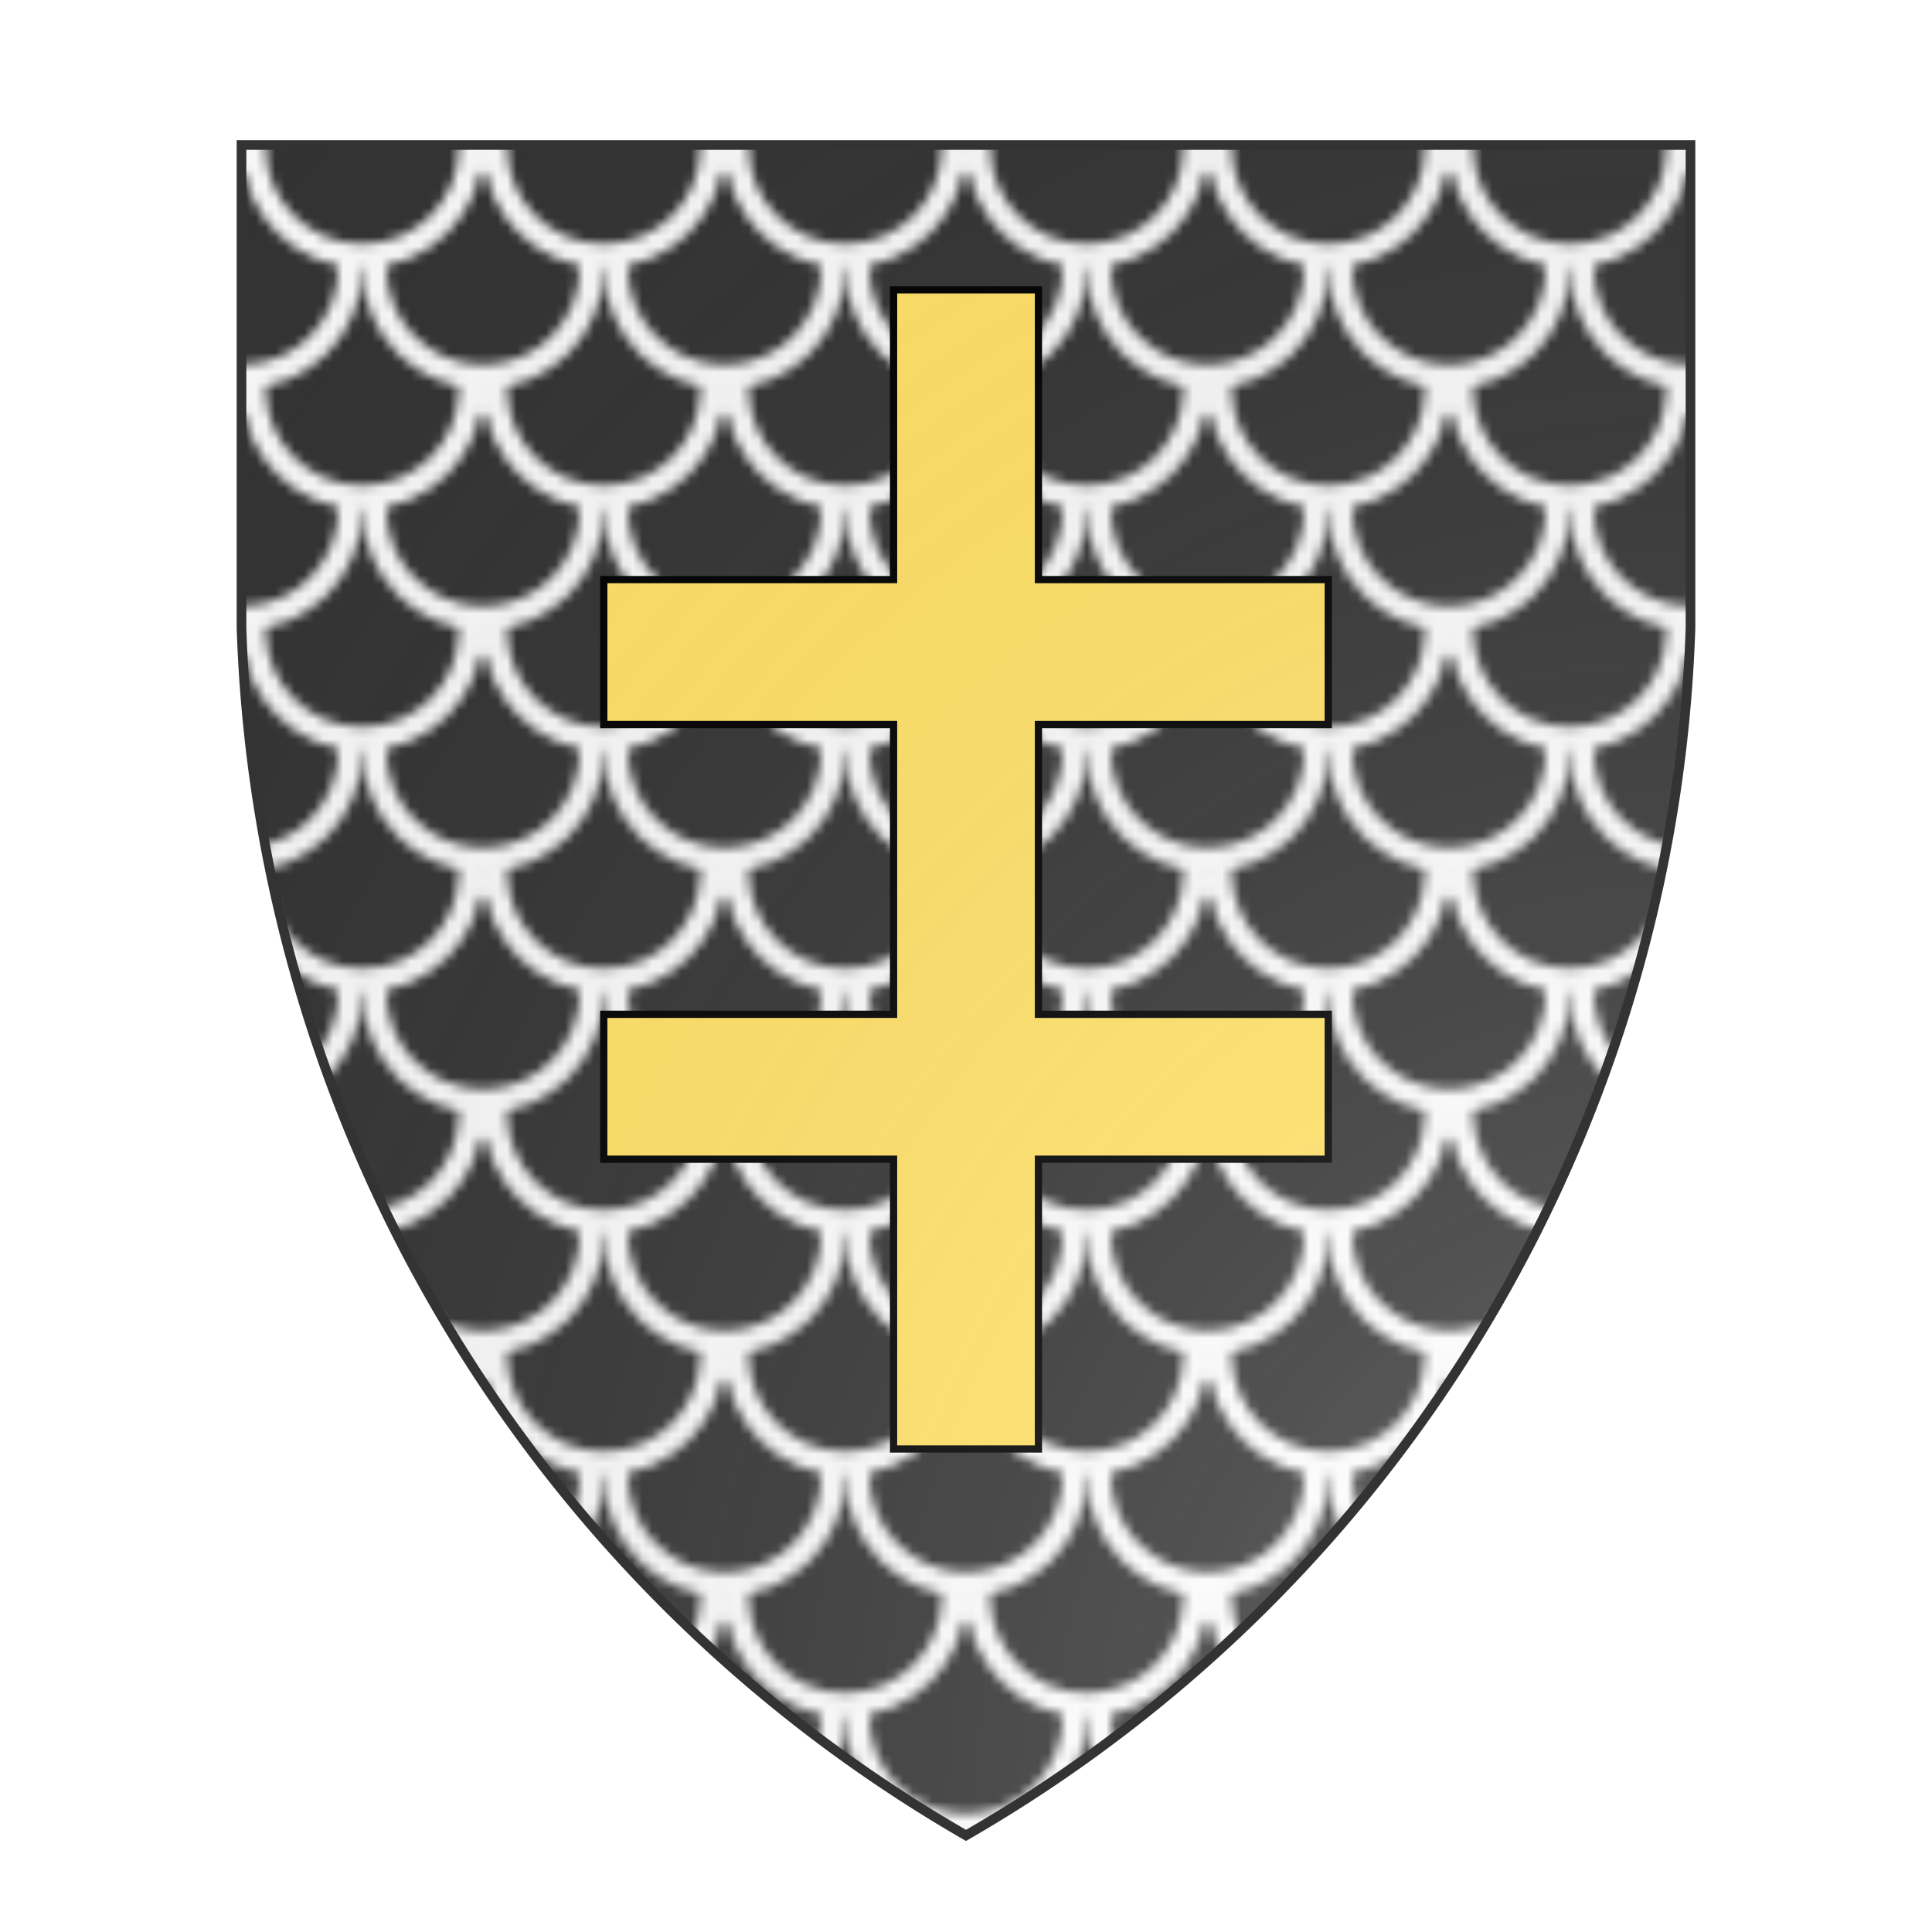 <svg id="coaworld_burg_375_burg_375_s0" width="500" height="500" viewBox="0 10 200 200" xmlns="http://www.w3.org/2000/svg" xmlns:x="http://www.w3.org/1999/xlink"><defs><clipPath id="heater_coaworld_burg_375_burg_375_s0"><path d="m25,25 h150 v50 a150,150,0,0,1,-75,125 a150,150,0,0,1,-75,-125 z"/></clipPath><g id="crossDouble_coaworld_burg_375_burg_375_s0" stroke-width=".5"><path d="m 95,60 h 10 v 20 h 20 v 10 h -20 v 20 h 20 v 10 h -20 v 20 H 95 V 120 H 75 V 110 H 95 V 90 H 75 V 80 h 20 z"/></g><pattern id="pappellony-sable-argent" width="25" height="25" viewBox="0 0 100 100" patternUnits="userSpaceOnUse"><rect width="100" height="100" fill="#333333"/><circle cx="0" cy="51" r="45" stroke="#fafafa" fill="#333333" stroke-width="10"/><circle cx="100" cy="51" r="45" stroke="#fafafa" fill="#333333" stroke-width="10"/><circle cx="50" cy="1" r="45" stroke="#fafafa" fill="#333333" stroke-width="10"/></pattern><radialGradient id="backlight" cx="100%" cy="100%" r="150%"><stop stop-color="#fff" stop-opacity=".3" offset="0"/><stop stop-color="#fff" stop-opacity=".15" offset=".25"/><stop stop-color="#000" stop-opacity="0" offset="1"/></radialGradient></defs><g clip-path="url(#heater_coaworld_burg_375_burg_375_s0)"><rect x="0" y="0" width="200" height="200" fill="url(#pappellony-sable-argent)"/><g fill="#ffe066" stroke="#000"><style>
      g.secondary,path.secondary {fill: #ffe066;}
      g.tertiary,path.tertiary {fill: #ffe066;}
    </style><use x:href="#crossDouble_coaworld_burg_375_burg_375_s0" transform="translate(-50 -50) scale(1.5)"/></g></g><path d="m25,25 h150 v50 a150,150,0,0,1,-75,125 a150,150,0,0,1,-75,-125 z" fill="url(#backlight)" stroke="#333"/></svg>